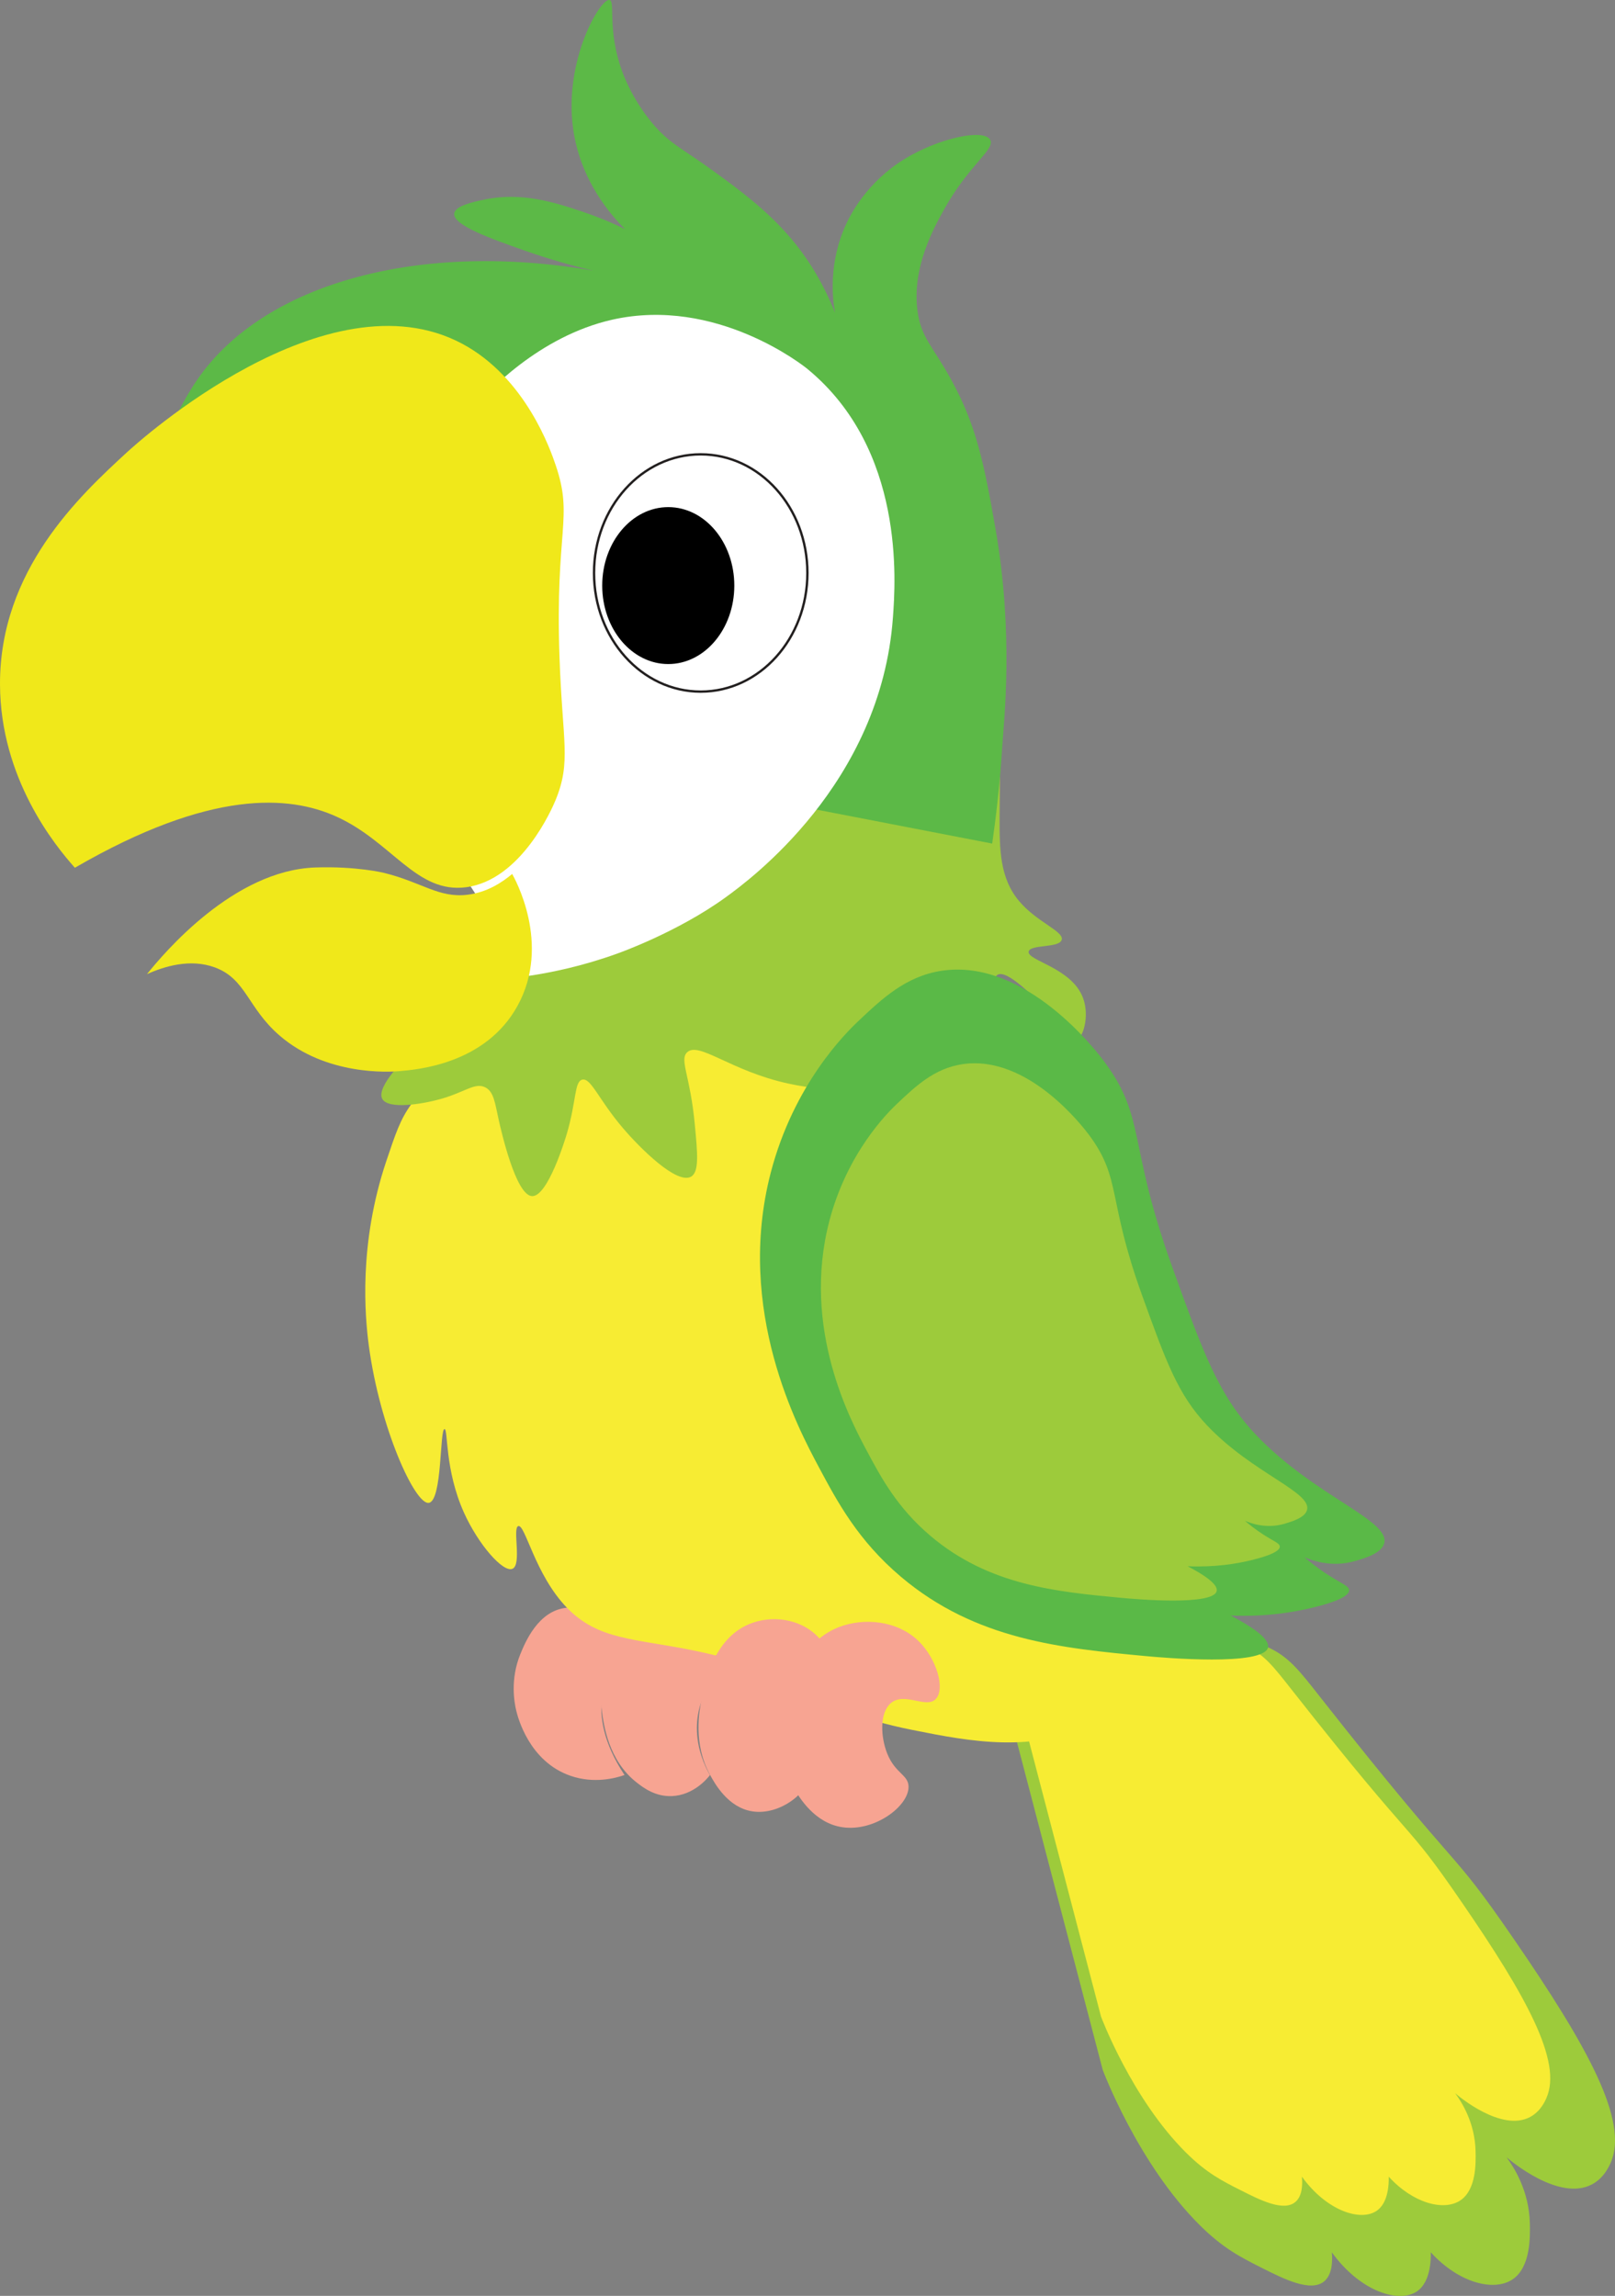 <?xml version="1.0" encoding="UTF-8"?>
<svg id="Layer_2" data-name="Layer 2" xmlns="http://www.w3.org/2000/svg" viewBox="0 0 171.66 244.02">
  <rect x="0" y="0" width="171.66" height="244.02" fill="#808080" stroke="none"/>
  <defs>
    <style>
      .cls-1 {
        fill: #5cb947;
      }

      .cls-2 {
        stroke: #221f1f;
        stroke-miterlimit: 10;
        stroke-width: .25px;
      }

      .cls-2, .cls-3 {
        fill: none;
      }

      .cls-4 {
        fill: #fff;
      }

      .cls-5 {
        fill: #f7ec33;
      }

      .cls-6 {
        fill: #f7a492;
      }

      .cls-7 {
        fill: #5ab947;
      }

      .cls-8 {
        fill: #f0e81a;
      }

      .cls-9 {
        fill: #9dcb3b;
      }
    </style>
  </defs>
  <g id="Layer_1-2" data-name="Layer 1">
    <g>
      <path class="cls-9" d="M134.79,175.09c2.2,1.01,3.3,2.44,5.53,5.28,15.79,20.06,13.35,15.19,20.64,25.8,7.78,11.33,12.2,19.28,10.24,23.7-.18.4-.72,1.63-1.99,2.3-3.48,1.85-8.67-2.53-9.08-2.89.78,1.06,2.4,3.56,2.48,7.02.03,1.43.1,4.69-1.86,5.98-2.01,1.32-5.74.33-8.67-2.89.02.89-.05,3.15-1.44,4.13-1.9,1.32-6.01.1-9.08-4.13.09,1,.04,2.39-.83,3.1-1.44,1.16-4.29-.28-6.6-1.44-2.28-1.15-4.13-2.09-6.6-4.54-6.6-6.55-10.32-16.51-10.32-16.51-3.04-11.6-6.07-23.21-9.11-34.81,5.3-4.53,17.77-14.17,26.69-10.08Z"/>
      <path class="cls-5" d="M132.45,174.97c1.93.88,2.89,2.14,4.85,4.63,13.84,17.59,11.71,13.31,18.09,22.61,6.82,9.93,10.7,16.9,8.98,20.78-.15.35-.63,1.43-1.74,2.02-3.05,1.62-7.6-2.22-7.96-2.53.69.93,2.1,3.12,2.17,6.15.03,1.26.09,4.11-1.63,5.25-1.76,1.16-5.03.29-7.6-2.53.02.78-.04,2.77-1.27,3.62-1.66,1.16-5.27.09-7.96-3.62.08.88.04,2.1-.72,2.71-1.26,1.02-3.76-.24-5.79-1.27-2-1.01-3.62-1.83-5.79-3.98-5.79-5.74-9.05-14.47-9.05-14.47-2.66-10.17-5.32-20.35-7.98-30.52,4.65-3.97,15.57-12.42,23.4-8.84Z"/>
      <path class="cls-6" d="M60.25,170.88c-3.06.28-4.45,3.73-4.95,4.95-1.09,2.69-.63,5.13-.43,5.98.17.71,1.37,5.41,5.76,6.93,2.54.88,4.83.24,5.75-.08-2.32-3.51-2.61-6.22-2.41-8.09.34-3.17,2.16-4.65,1.34-6.77-.71-1.83-2.99-3.12-5.05-2.93Z"/>
      <path class="cls-6" d="M65.31,173.81c-2.14,1.92-1.69,5.32-1.34,8.01.2,1.51.7,5.3,3.71,7.64.74.58,1.98,1.5,3.71,1.44,2.33-.08,3.8-1.88,4.07-2.23-.58-1.03-1.39-2.8-1.39-5,0-4.03,2.71-5.6,2.02-7.7-.95-2.88-7.67-4.96-10.79-2.16Z"/>
      <path class="cls-5" d="M43.69,117.4c-1.15,1.59-1.64,3.07-2.63,6.01-2.96,8.82-2.27,16.49-1.86,19.6,1.17,8.75,4.94,17.02,6.4,16.72,1.42-.29,1.13-7.85,1.65-7.84.39,0,0,4.28,2.06,8.87,1.54,3.42,4.17,6.41,5.16,5.98,1.02-.44-.02-4.36.62-4.54.74-.2,1.77,5.16,5.16,8.67,3.33,3.45,7.15,3.27,13.41,4.54,12.39,2.52,11.34,6.06,23.32,8.46,6.29,1.26,12.69,2.46,19.4-.62,3.43-1.57,8.27-3.65,8.71-6.99,1.24-9.42-34.42-12.77-40.11-32.54-3.75-13.04,8.42-23.21,2.32-30.65-3.93-4.8-12.01-4.23-22.8-3.47-7.12.5-16.1,1.26-20.82,7.8Z"/>
      <path class="cls-9" d="M43.74,111.86c-.38.36-3.85,3.63-3.1,4.95.65,1.13,4.23.55,6.19,0,2.62-.74,3.65-1.79,4.75-1.24.92.47,1.02,1.63,1.44,3.51.29,1.28,1.81,7.92,3.51,8.05,1.69.13,3.58-6.16,3.71-6.6,1.04-3.52.8-5.58,1.65-5.78.93-.21,1.71,2.09,4.33,5.16,1.86,2.18,5.71,5.99,7.22,5.16.89-.49.71-2.43.41-5.57-.48-5.16-1.64-6.83-.83-7.64,1.24-1.22,4.59,1.95,10.73,3.3,5.05,1.11,11.98,1.08,13.21-1.65,1.17-2.6-3.31-6.57-2.48-7.43,1.14-1.17,9.42,6.27,11.56,4.54,1.54-1.24-1.24-6.33,0-7.02,1-.56,3.79,2.27,5.83,4.34,1.5,1.53,1.82,2.8,2.42,2.68.82-.16,1.55-2.59.83-4.54-1.2-3.25-6-3.98-5.78-4.95.18-.78,3.25-.34,3.51-1.24.26-.9-2.66-1.88-4.54-4.13-2.04-2.44-2.07-5.44-2.06-8.87.03-9.21.39-15.54.41-19.19.03-3.5-.23-8.59-1.6-14.83"/>
      <path class="cls-1" d="M18.17,72.78c-1.37-3.3-4.38-11.88-1.8-22.09,1.3-5.13,3.54-8.82,4.66-10.43,7.2-10.33,23.87-14.65,42.04-11.49-1.83-.43-4.36-1.1-7.31-2.14-3.51-1.24-7.62-2.68-7.48-3.93.09-.82,1.98-1.23,3.12-1.47,4.02-.87,7.59.29,10.54,1.28,1.13.38,2.7.96,4.5,1.85-1.47-1.46-4.75-5.14-5.52-10.67C59.91,6.41,63.81-.2,64.79,0c.64.14-.28,3.14,1.34,7.58.25.69,1.17,3.06,3.17,5.47,1.84,2.21,3.07,2.62,6.49,5.1,2.6,1.89,5.7,4.13,8.3,7.21,1.38,1.63,3.2,4.18,4.67,7.9-.25-1.38-.78-5.32,1.26-9.62.38-.8,2.11-4.27,6.11-6.73,3.55-2.19,8.4-3.28,9.11-2.06.59,1.01-2.25,2.64-4.91,7.44-1.11,2-3.39,6.14-2.82,10.68.37,2.94,1.65,3.82,3.64,7.47,2.56,4.7,3.41,8.53,4.67,15.81,1.95,11.2.88,20.38.72,22.99-.28,4.35-.72,7.95-1.08,10.42"/>
      <path class="cls-4" d="M18,45.12c2.82-1.02,7.27-2.14,11.97-.73,6.91,2.06,9.17,8,13.35,7.21,2.9-.55,3-3.64,7.02-8.25,1.38-1.59,6.91-7.6,14.73-9.37,11.07-2.5,20.39,4.93,20.76,5.24,10.37,8.54,9.36,22.59,9.08,26.41-1.28,17.72-15.34,27.97-17.75,29.72-5.17,3.76-11.52,5.99-11.52,5.99-3.7,1.34-6.98,2.01-9.42,2.38"/>
      <path class="cls-8" d="M15.61,103.54c1.86-.83,4.6-1.68,7.22-.72,3.34,1.23,3.46,4.27,6.87,7.23,5,4.33,11.74,3.88,12.71,3.8,1.93-.16,9.18-.75,12.59-6.93,3.65-6.6-.34-13.64-.56-14.03-1.05.88-2.66,1.96-4.76,2.21-3.07.36-4.82-1.33-8.88-2.33,0,0-2.91-.72-7.29-.57-8.67.3-16.06,9.06-17.89,11.34Z"/>
      <path class="cls-8" d="M7.96,92.23C5.83,89.85.04,82.74,0,72.75c-.04-12.18,8.5-20.07,13.42-24.61,1.36-1.26,21.31-19.25,35.68-11.62,6.79,3.61,9.45,11.4,9.96,12.91,1.92,5.63-.07,6.8.41,20.43.31,9,1.27,11.1-.43,15.21-.32.78-3.61,8.45-9.49,9.23-5.3.7-7.87-4.83-13.8-7.51-5-2.26-13.36-2.92-27.79,5.44Z"/>
      <ellipse class="cls-2" cx="74.48" cy="60.9" rx="11.34" ry="12.61"/>
      <ellipse cx="71.03" cy="62.24" rx="7.02" ry="8.34"/>
      <path class="cls-3" d="M81.48,50.98c.61-.2,2.66-.96,3.95-3.1,1.9-3.16.44-6.52.3-6.84"/>
      <path class="cls-3" d="M83.36,52.96c.62.14,2.77.56,4.99-.61,3.26-1.72,3.76-5.35,3.8-5.7"/>
      <path class="cls-3" d="M84.72,55.88c.43.28,1.92,1.2,3.9.94,2.92-.37,4.31-2.95,4.44-3.2"/>
      <path class="cls-3" d="M67.69,42.5c.15-.22,2.11-3.05,5.36-3.01,2.93.04,5.66,2.4,6.29,5.74"/>
      <path class="cls-7" d="M134.79,175.09c-.48,2.03-11.08,1.11-13,.93-8.92-.84-18.08-1.7-26.04-8.44-4.55-3.85-6.74-7.95-8.67-11.56-2.26-4.22-8.95-16.75-5.16-31.37,2.45-9.43,8.01-14.89,9.29-16.1,2.55-2.41,5.07-4.79,8.87-5.37,8.98-1.36,16.58,8.68,17.33,9.7,4.43,6.01,2.42,8.56,7.22,21.87,3.26,9.04,4.89,13.55,8.87,17.75,6.21,6.55,14.35,9.09,13.62,11.56-.31,1.06-2.1,1.57-3.1,1.86-2.53.73-4.68-.11-5.37-.41.51.44,1.35,1.13,2.48,1.86,1.51.97,2.26,1.2,2.27,1.65.01.88-2.84,1.6-3.92,1.86-2,.48-4.94.98-8.67.83,2,1.05,4.19,2.41,3.96,3.39Z"/>
      <path class="cls-6" d="M88.56,179.78c.9-.99.09-4.03-1.61-5.8-1.94-2.01-5.03-2.33-7.35-1.35-3.75,1.58-4.68,6.21-5.02,7.92-.24,1.21-.95,4.76.9,8.11.51.93,1.91,3.46,4.48,3.86,2.97.47,6.15-2.11,6.1-4.06-.03-1.18-1.24-1.3-1.97-3.28-.6-1.62-.73-4.06.36-5.02,1.26-1.12,3.23.59,4.12-.39Z"/>
      <path class="cls-6" d="M99.46,180.58c1.04-1.05.1-4.31-1.86-6.19-2.24-2.15-5.78-2.49-8.46-1.44-4.32,1.69-5.38,6.63-5.78,8.46-.28,1.3-1.1,5.09,1.03,8.67.59.99,2.2,3.7,5.16,4.13,3.42.5,7.07-2.26,7.02-4.33-.03-1.26-1.42-1.38-2.27-3.51-.69-1.73-.84-4.34.41-5.37,1.45-1.19,3.72.63,4.75-.41Z"/>
      <path class="cls-9" d="M129.32,169.11c-.37,1.58-8.63.86-10.13.72-6.94-.65-14.08-1.33-20.28-6.58-3.54-3-5.25-6.19-6.75-9-1.76-3.29-6.97-13.05-4.02-24.43,1.91-7.34,6.24-11.59,7.23-12.53,1.98-1.87,3.95-3.73,6.91-4.18,7-1.06,12.91,6.76,13.5,7.55,3.45,4.68,1.88,6.67,5.62,17.03,2.54,7.04,3.81,10.55,6.91,13.82,4.84,5.1,11.17,7.08,10.61,9-.24.82-1.64,1.22-2.41,1.45-1.97.57-3.64-.09-4.18-.32.4.35,1.05.88,1.93,1.45,1.18.76,1.76.93,1.77,1.29,0,.69-2.21,1.24-3.05,1.45-1.56.38-3.85.76-6.75.64,1.56.81,3.27,1.88,3.09,2.64Z"/>
    </g>
  </g>
</svg>